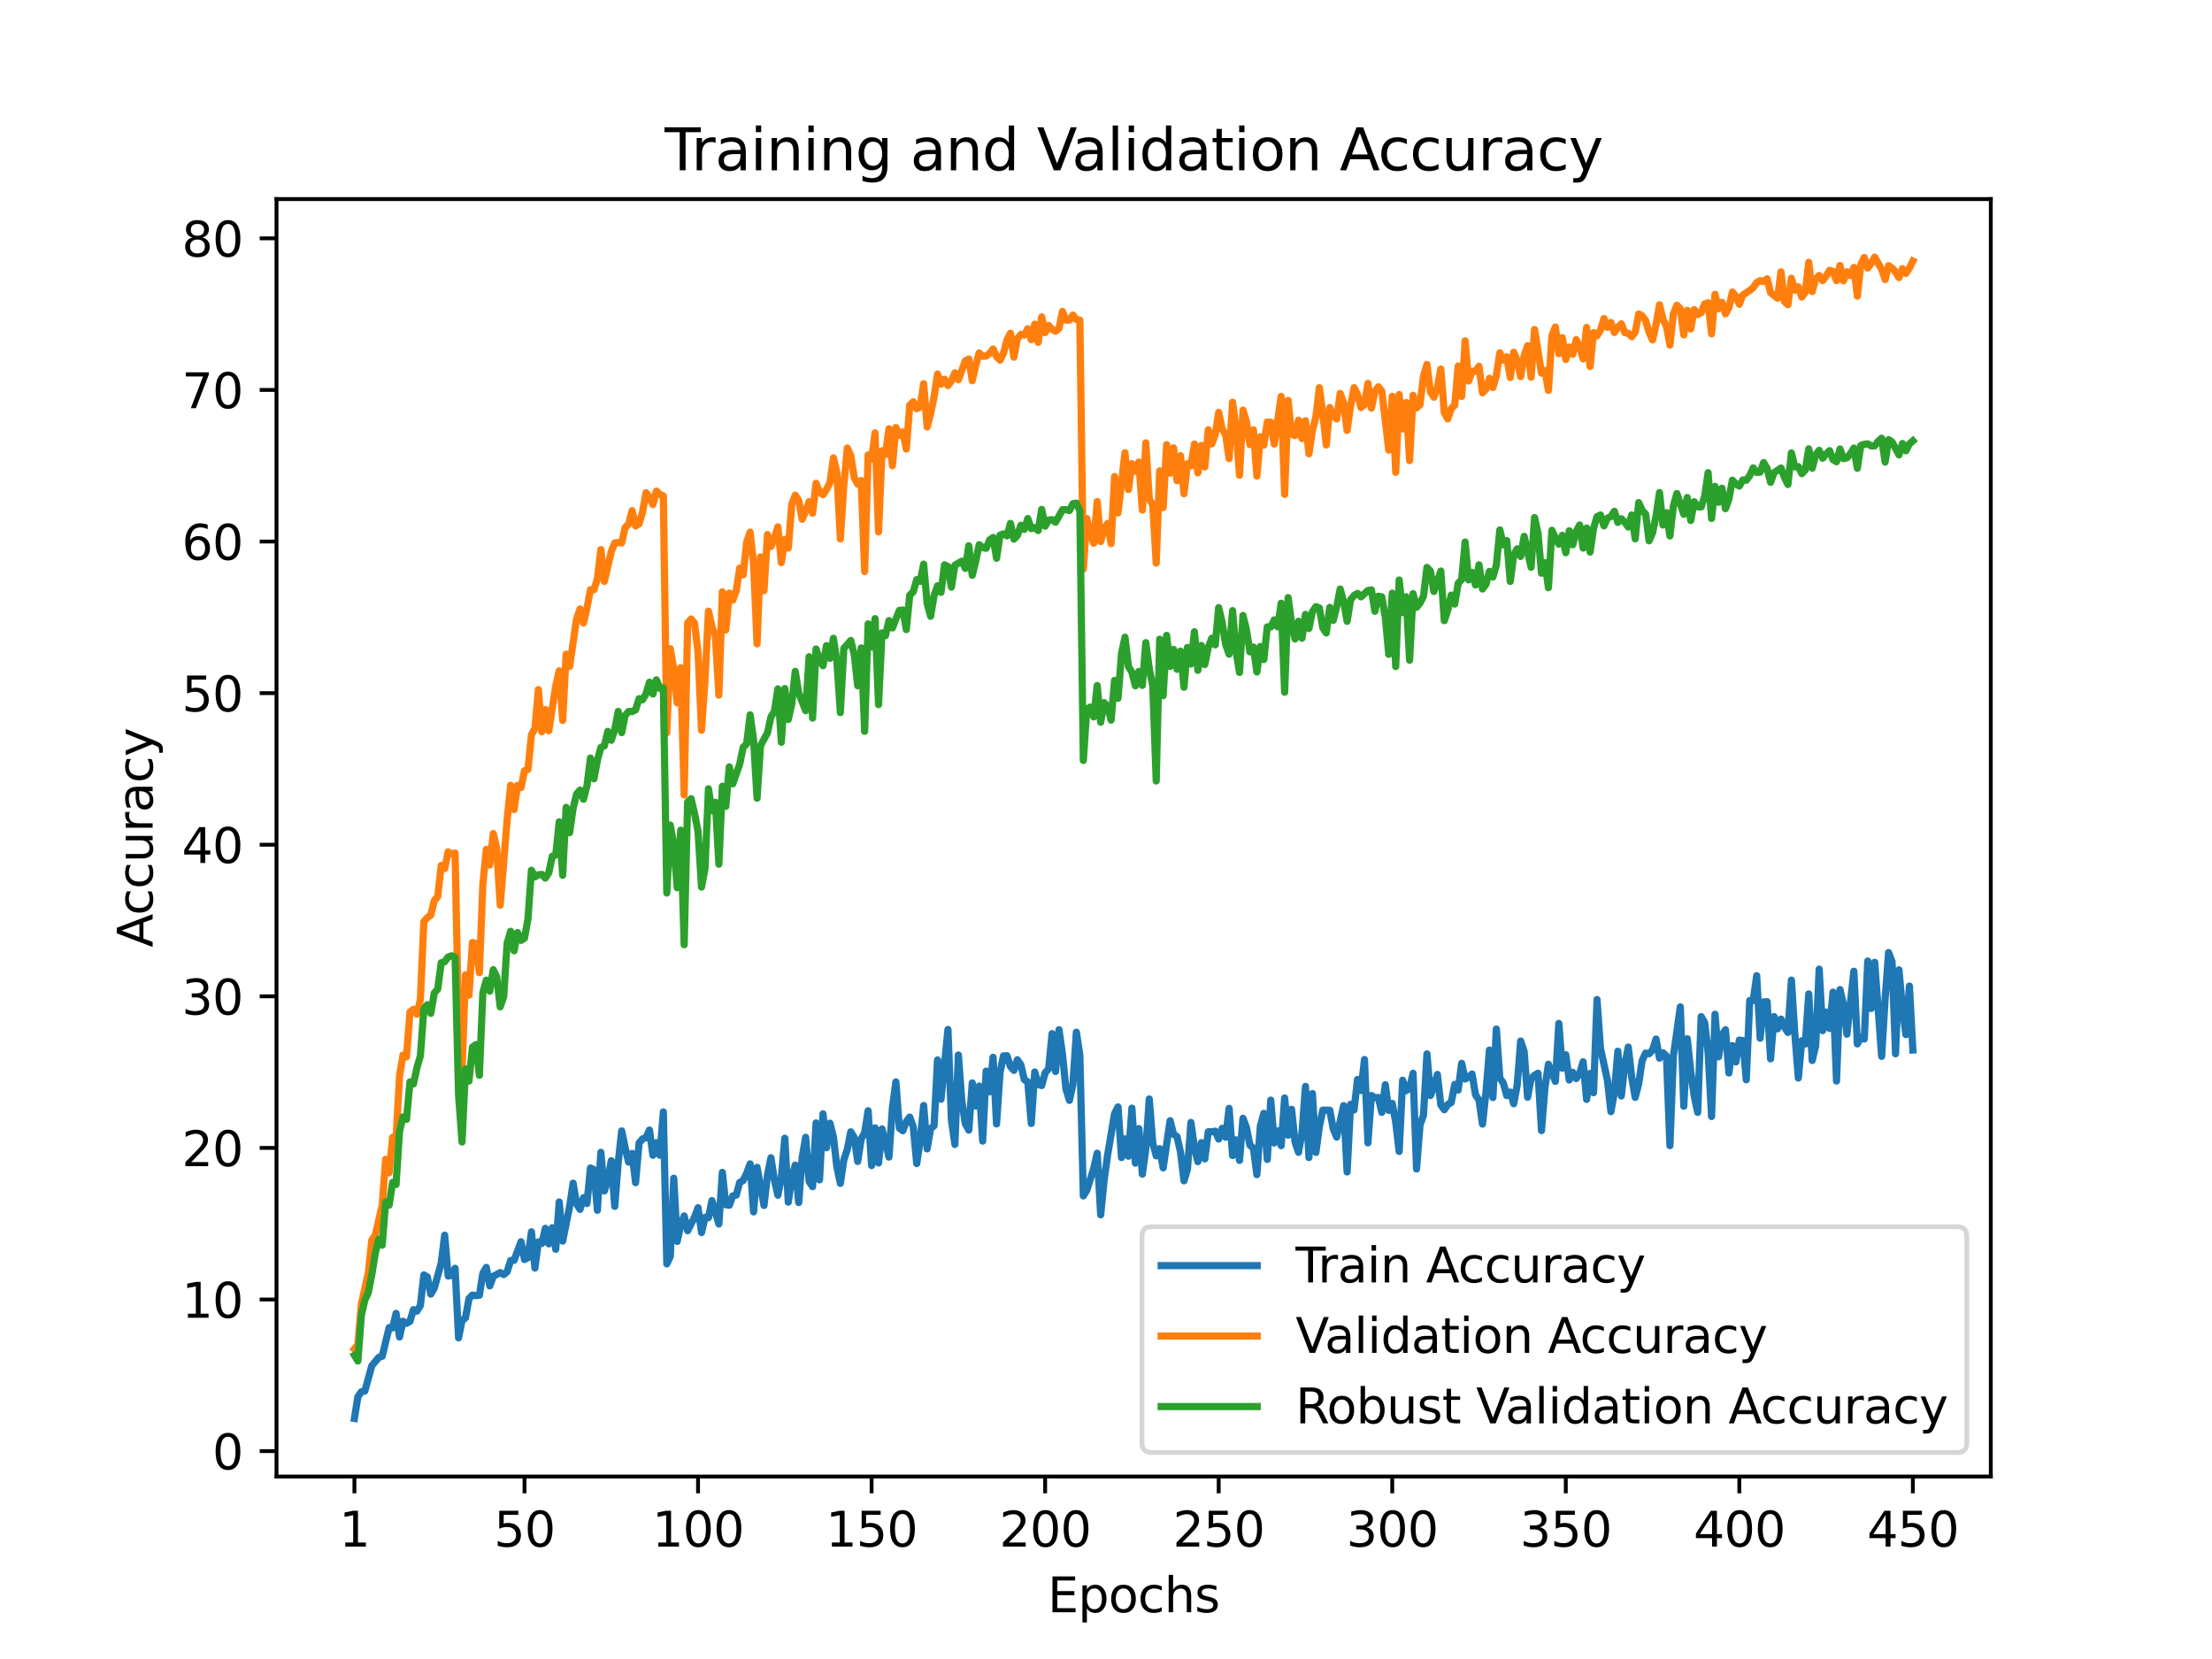 <?xml version="1.0" encoding="utf-8" standalone="no"?>
<!DOCTYPE svg PUBLIC "-//W3C//DTD SVG 1.1//EN"
  "http://www.w3.org/Graphics/SVG/1.1/DTD/svg11.dtd">
<svg height="345.6pt" version="1.1" viewBox="0 0 460.8 345.6" width="460.8pt" xmlns="http://www.w3.org/2000/svg" xmlns:xlink="http://www.w3.org/1999/xlink">
 <defs>
  <style type="text/css">*{stroke-linecap:butt;stroke-linejoin:round;}</style>
 </defs>
 <g id="figure_1">
  <g id="patch_1">
   <path d="M 0 345.6 
L 460.8 345.6 
L 460.8 0 
L 0 0 
z
" style="fill:#ffffff;"/>
  </g>
  <g id="axes_1">
   <g id="patch_2">
    <path d="M 57.6 307.584 
L 414.72 307.584 
L 414.72 41.472 
L 57.6 41.472 
z
" style="fill:#ffffff;"/>
   </g>
   <g id="matplotlib.axis_1">
    <g id="xtick_1">
     <g id="line2d_1">
      <defs>
       <path d="M 0 0 
L 0 3.5 
" id="m7cd3649d29" style="stroke:#000000;stroke-width:0.8;"/>
      </defs>
      <g>
       <use style="stroke:#000000;stroke-width:0.8;" x="73.833" xlink:href="#m7cd3649d29" y="307.584"/>
      </g>
     </g>
     <g id="text_1">
      <!-- 1 -->
      <g transform="translate(70.651 322.182)scale(0.1 -0.1)">
       <defs>
        <path d="M 794 531 
L 1825 531 
L 1825 4091 
L 703 3866 
L 703 4441 
L 1819 4666 
L 2450 4666 
L 2450 531 
L 3481 531 
L 3481 0 
L 794 0 
L 794 531 
z
" id="DejaVuSans-31" transform="scale(0.016)"/>
       </defs>
       <use xlink:href="#DejaVuSans-31"/>
      </g>
     </g>
    </g>
    <g id="xtick_2">
     <g id="line2d_2">
      <g>
       <use style="stroke:#000000;stroke-width:0.8;" x="109.263" xlink:href="#m7cd3649d29" y="307.584"/>
      </g>
     </g>
     <g id="text_2">
      <!-- 50 -->
      <g transform="translate(102.9 322.182)scale(0.1 -0.1)">
       <defs>
        <path d="M 691 4666 
L 3169 4666 
L 3169 4134 
L 1269 4134 
L 1269 2991 
Q 1406 3038 1543 3061 
Q 1681 3084 1819 3084 
Q 2600 3084 3056 2656 
Q 3513 2228 3513 1497 
Q 3513 744 3044 326 
Q 2575 -91 1722 -91 
Q 1428 -91 1123 -41 
Q 819 9 494 109 
L 494 744 
Q 775 591 1075 516 
Q 1375 441 1709 441 
Q 2250 441 2565 725 
Q 2881 1009 2881 1497 
Q 2881 1984 2565 2268 
Q 2250 2553 1709 2553 
Q 1456 2553 1204 2497 
Q 953 2441 691 2322 
L 691 4666 
z
" id="DejaVuSans-35" transform="scale(0.016)"/>
        <path d="M 2034 4250 
Q 1547 4250 1301 3770 
Q 1056 3291 1056 2328 
Q 1056 1369 1301 889 
Q 1547 409 2034 409 
Q 2525 409 2770 889 
Q 3016 1369 3016 2328 
Q 3016 3291 2770 3770 
Q 2525 4250 2034 4250 
z
M 2034 4750 
Q 2819 4750 3233 4129 
Q 3647 3509 3647 2328 
Q 3647 1150 3233 529 
Q 2819 -91 2034 -91 
Q 1250 -91 836 529 
Q 422 1150 422 2328 
Q 422 3509 836 4129 
Q 1250 4750 2034 4750 
z
" id="DejaVuSans-30" transform="scale(0.016)"/>
       </defs>
       <use xlink:href="#DejaVuSans-35"/>
       <use x="63.623" xlink:href="#DejaVuSans-30"/>
      </g>
     </g>
    </g>
    <g id="xtick_3">
     <g id="line2d_3">
      <g>
       <use style="stroke:#000000;stroke-width:0.8;" x="145.416" xlink:href="#m7cd3649d29" y="307.584"/>
      </g>
     </g>
     <g id="text_3">
      <!-- 100 -->
      <g transform="translate(135.872 322.182)scale(0.1 -0.1)">
       <use xlink:href="#DejaVuSans-31"/>
       <use x="63.623" xlink:href="#DejaVuSans-30"/>
       <use x="127.246" xlink:href="#DejaVuSans-30"/>
      </g>
     </g>
    </g>
    <g id="xtick_4">
     <g id="line2d_4">
      <g>
       <use style="stroke:#000000;stroke-width:0.8;" x="181.569" xlink:href="#m7cd3649d29" y="307.584"/>
      </g>
     </g>
     <g id="text_4">
      <!-- 150 -->
      <g transform="translate(172.025 322.182)scale(0.1 -0.1)">
       <use xlink:href="#DejaVuSans-31"/>
       <use x="63.623" xlink:href="#DejaVuSans-35"/>
       <use x="127.246" xlink:href="#DejaVuSans-30"/>
      </g>
     </g>
    </g>
    <g id="xtick_5">
     <g id="line2d_5">
      <g>
       <use style="stroke:#000000;stroke-width:0.8;" x="217.722" xlink:href="#m7cd3649d29" y="307.584"/>
      </g>
     </g>
     <g id="text_5">
      <!-- 200 -->
      <g transform="translate(208.178 322.182)scale(0.1 -0.1)">
       <defs>
        <path d="M 1228 531 
L 3431 531 
L 3431 0 
L 469 0 
L 469 531 
Q 828 903 1448 1529 
Q 2069 2156 2228 2338 
Q 2531 2678 2651 2914 
Q 2772 3150 2772 3378 
Q 2772 3750 2511 3984 
Q 2250 4219 1831 4219 
Q 1534 4219 1204 4116 
Q 875 4013 500 3803 
L 500 4441 
Q 881 4594 1212 4672 
Q 1544 4750 1819 4750 
Q 2544 4750 2975 4387 
Q 3406 4025 3406 3419 
Q 3406 3131 3298 2873 
Q 3191 2616 2906 2266 
Q 2828 2175 2409 1742 
Q 1991 1309 1228 531 
z
" id="DejaVuSans-32" transform="scale(0.016)"/>
       </defs>
       <use xlink:href="#DejaVuSans-32"/>
       <use x="63.623" xlink:href="#DejaVuSans-30"/>
       <use x="127.246" xlink:href="#DejaVuSans-30"/>
      </g>
     </g>
    </g>
    <g id="xtick_6">
     <g id="line2d_6">
      <g>
       <use style="stroke:#000000;stroke-width:0.8;" x="253.875" xlink:href="#m7cd3649d29" y="307.584"/>
      </g>
     </g>
     <g id="text_6">
      <!-- 250 -->
      <g transform="translate(244.331 322.182)scale(0.1 -0.1)">
       <use xlink:href="#DejaVuSans-32"/>
       <use x="63.623" xlink:href="#DejaVuSans-35"/>
       <use x="127.246" xlink:href="#DejaVuSans-30"/>
      </g>
     </g>
    </g>
    <g id="xtick_7">
     <g id="line2d_7">
      <g>
       <use style="stroke:#000000;stroke-width:0.8;" x="290.028" xlink:href="#m7cd3649d29" y="307.584"/>
      </g>
     </g>
     <g id="text_7">
      <!-- 300 -->
      <g transform="translate(280.484 322.182)scale(0.1 -0.1)">
       <defs>
        <path d="M 2597 2516 
Q 3050 2419 3304 2112 
Q 3559 1806 3559 1356 
Q 3559 666 3084 287 
Q 2609 -91 1734 -91 
Q 1441 -91 1130 -33 
Q 819 25 488 141 
L 488 750 
Q 750 597 1062 519 
Q 1375 441 1716 441 
Q 2309 441 2620 675 
Q 2931 909 2931 1356 
Q 2931 1769 2642 2001 
Q 2353 2234 1838 2234 
L 1294 2234 
L 1294 2753 
L 1863 2753 
Q 2328 2753 2575 2939 
Q 2822 3125 2822 3475 
Q 2822 3834 2567 4026 
Q 2313 4219 1838 4219 
Q 1578 4219 1281 4162 
Q 984 4106 628 3988 
L 628 4550 
Q 988 4650 1302 4700 
Q 1616 4750 1894 4750 
Q 2613 4750 3031 4423 
Q 3450 4097 3450 3541 
Q 3450 3153 3228 2886 
Q 3006 2619 2597 2516 
z
" id="DejaVuSans-33" transform="scale(0.016)"/>
       </defs>
       <use xlink:href="#DejaVuSans-33"/>
       <use x="63.623" xlink:href="#DejaVuSans-30"/>
       <use x="127.246" xlink:href="#DejaVuSans-30"/>
      </g>
     </g>
    </g>
    <g id="xtick_8">
     <g id="line2d_8">
      <g>
       <use style="stroke:#000000;stroke-width:0.8;" x="326.181" xlink:href="#m7cd3649d29" y="307.584"/>
      </g>
     </g>
     <g id="text_8">
      <!-- 350 -->
      <g transform="translate(316.637 322.182)scale(0.1 -0.1)">
       <use xlink:href="#DejaVuSans-33"/>
       <use x="63.623" xlink:href="#DejaVuSans-35"/>
       <use x="127.246" xlink:href="#DejaVuSans-30"/>
      </g>
     </g>
    </g>
    <g id="xtick_9">
     <g id="line2d_9">
      <g>
       <use style="stroke:#000000;stroke-width:0.8;" x="362.334" xlink:href="#m7cd3649d29" y="307.584"/>
      </g>
     </g>
     <g id="text_9">
      <!-- 400 -->
      <g transform="translate(352.79 322.182)scale(0.1 -0.1)">
       <defs>
        <path d="M 2419 4116 
L 825 1625 
L 2419 1625 
L 2419 4116 
z
M 2253 4666 
L 3047 4666 
L 3047 1625 
L 3713 1625 
L 3713 1100 
L 3047 1100 
L 3047 0 
L 2419 0 
L 2419 1100 
L 313 1100 
L 313 1709 
L 2253 4666 
z
" id="DejaVuSans-34" transform="scale(0.016)"/>
       </defs>
       <use xlink:href="#DejaVuSans-34"/>
       <use x="63.623" xlink:href="#DejaVuSans-30"/>
       <use x="127.246" xlink:href="#DejaVuSans-30"/>
      </g>
     </g>
    </g>
    <g id="xtick_10">
     <g id="line2d_10">
      <g>
       <use style="stroke:#000000;stroke-width:0.8;" x="398.487" xlink:href="#m7cd3649d29" y="307.584"/>
      </g>
     </g>
     <g id="text_10">
      <!-- 450 -->
      <g transform="translate(388.944 322.182)scale(0.1 -0.1)">
       <use xlink:href="#DejaVuSans-34"/>
       <use x="63.623" xlink:href="#DejaVuSans-35"/>
       <use x="127.246" xlink:href="#DejaVuSans-30"/>
      </g>
     </g>
    </g>
    <g id="text_11">
     <!-- Epochs -->
     <g transform="translate(218.244 335.861)scale(0.1 -0.1)">
      <defs>
       <path d="M 628 4666 
L 3578 4666 
L 3578 4134 
L 1259 4134 
L 1259 2753 
L 3481 2753 
L 3481 2222 
L 1259 2222 
L 1259 531 
L 3634 531 
L 3634 0 
L 628 0 
L 628 4666 
z
" id="DejaVuSans-45" transform="scale(0.016)"/>
       <path d="M 1159 525 
L 1159 -1331 
L 581 -1331 
L 581 3500 
L 1159 3500 
L 1159 2969 
Q 1341 3281 1617 3432 
Q 1894 3584 2278 3584 
Q 2916 3584 3314 3078 
Q 3713 2572 3713 1747 
Q 3713 922 3314 415 
Q 2916 -91 2278 -91 
Q 1894 -91 1617 61 
Q 1341 213 1159 525 
z
M 3116 1747 
Q 3116 2381 2855 2742 
Q 2594 3103 2138 3103 
Q 1681 3103 1420 2742 
Q 1159 2381 1159 1747 
Q 1159 1113 1420 752 
Q 1681 391 2138 391 
Q 2594 391 2855 752 
Q 3116 1113 3116 1747 
z
" id="DejaVuSans-70" transform="scale(0.016)"/>
       <path d="M 1959 3097 
Q 1497 3097 1228 2736 
Q 959 2375 959 1747 
Q 959 1119 1226 758 
Q 1494 397 1959 397 
Q 2419 397 2687 759 
Q 2956 1122 2956 1747 
Q 2956 2369 2687 2733 
Q 2419 3097 1959 3097 
z
M 1959 3584 
Q 2709 3584 3137 3096 
Q 3566 2609 3566 1747 
Q 3566 888 3137 398 
Q 2709 -91 1959 -91 
Q 1206 -91 779 398 
Q 353 888 353 1747 
Q 353 2609 779 3096 
Q 1206 3584 1959 3584 
z
" id="DejaVuSans-6f" transform="scale(0.016)"/>
       <path d="M 3122 3366 
L 3122 2828 
Q 2878 2963 2633 3030 
Q 2388 3097 2138 3097 
Q 1578 3097 1268 2742 
Q 959 2388 959 1747 
Q 959 1106 1268 751 
Q 1578 397 2138 397 
Q 2388 397 2633 464 
Q 2878 531 3122 666 
L 3122 134 
Q 2881 22 2623 -34 
Q 2366 -91 2075 -91 
Q 1284 -91 818 406 
Q 353 903 353 1747 
Q 353 2603 823 3093 
Q 1294 3584 2113 3584 
Q 2378 3584 2631 3529 
Q 2884 3475 3122 3366 
z
" id="DejaVuSans-63" transform="scale(0.016)"/>
       <path d="M 3513 2113 
L 3513 0 
L 2938 0 
L 2938 2094 
Q 2938 2591 2744 2837 
Q 2550 3084 2163 3084 
Q 1697 3084 1428 2787 
Q 1159 2491 1159 1978 
L 1159 0 
L 581 0 
L 581 4863 
L 1159 4863 
L 1159 2956 
Q 1366 3272 1645 3428 
Q 1925 3584 2291 3584 
Q 2894 3584 3203 3211 
Q 3513 2838 3513 2113 
z
" id="DejaVuSans-68" transform="scale(0.016)"/>
       <path d="M 2834 3397 
L 2834 2853 
Q 2591 2978 2328 3040 
Q 2066 3103 1784 3103 
Q 1356 3103 1142 2972 
Q 928 2841 928 2578 
Q 928 2378 1081 2264 
Q 1234 2150 1697 2047 
L 1894 2003 
Q 2506 1872 2764 1633 
Q 3022 1394 3022 966 
Q 3022 478 2636 193 
Q 2250 -91 1575 -91 
Q 1294 -91 989 -36 
Q 684 19 347 128 
L 347 722 
Q 666 556 975 473 
Q 1284 391 1588 391 
Q 1994 391 2212 530 
Q 2431 669 2431 922 
Q 2431 1156 2273 1281 
Q 2116 1406 1581 1522 
L 1381 1569 
Q 847 1681 609 1914 
Q 372 2147 372 2553 
Q 372 3047 722 3315 
Q 1072 3584 1716 3584 
Q 2034 3584 2315 3537 
Q 2597 3491 2834 3397 
z
" id="DejaVuSans-73" transform="scale(0.016)"/>
      </defs>
      <use xlink:href="#DejaVuSans-45"/>
      <use x="63.184" xlink:href="#DejaVuSans-70"/>
      <use x="126.66" xlink:href="#DejaVuSans-6f"/>
      <use x="187.842" xlink:href="#DejaVuSans-63"/>
      <use x="242.822" xlink:href="#DejaVuSans-68"/>
      <use x="306.201" xlink:href="#DejaVuSans-73"/>
     </g>
    </g>
   </g>
   <g id="matplotlib.axis_2">
    <g id="ytick_1">
     <g id="line2d_11">
      <defs>
       <path d="M 0 0 
L -3.5 0 
" id="m0d22f91a77" style="stroke:#000000;stroke-width:0.8;"/>
      </defs>
      <g>
       <use style="stroke:#000000;stroke-width:0.8;" x="57.6" xlink:href="#m0d22f91a77" y="302.293"/>
      </g>
     </g>
     <g id="text_12">
      <!-- 0 -->
      <g transform="translate(44.237 306.092)scale(0.1 -0.1)">
       <use xlink:href="#DejaVuSans-30"/>
      </g>
     </g>
    </g>
    <g id="ytick_2">
     <g id="line2d_12">
      <g>
       <use style="stroke:#000000;stroke-width:0.8;" x="57.6" xlink:href="#m0d22f91a77" y="270.712"/>
      </g>
     </g>
     <g id="text_13">
      <!-- 10 -->
      <g transform="translate(37.875 274.512)scale(0.1 -0.1)">
       <use xlink:href="#DejaVuSans-31"/>
       <use x="63.623" xlink:href="#DejaVuSans-30"/>
      </g>
     </g>
    </g>
    <g id="ytick_3">
     <g id="line2d_13">
      <g>
       <use style="stroke:#000000;stroke-width:0.8;" x="57.6" xlink:href="#m0d22f91a77" y="239.132"/>
      </g>
     </g>
     <g id="text_14">
      <!-- 20 -->
      <g transform="translate(37.875 242.932)scale(0.1 -0.1)">
       <use xlink:href="#DejaVuSans-32"/>
       <use x="63.623" xlink:href="#DejaVuSans-30"/>
      </g>
     </g>
    </g>
    <g id="ytick_4">
     <g id="line2d_14">
      <g>
       <use style="stroke:#000000;stroke-width:0.8;" x="57.6" xlink:href="#m0d22f91a77" y="207.552"/>
      </g>
     </g>
     <g id="text_15">
      <!-- 30 -->
      <g transform="translate(37.875 211.352)scale(0.1 -0.1)">
       <use xlink:href="#DejaVuSans-33"/>
       <use x="63.623" xlink:href="#DejaVuSans-30"/>
      </g>
     </g>
    </g>
    <g id="ytick_5">
     <g id="line2d_15">
      <g>
       <use style="stroke:#000000;stroke-width:0.8;" x="57.6" xlink:href="#m0d22f91a77" y="175.972"/>
      </g>
     </g>
     <g id="text_16">
      <!-- 40 -->
      <g transform="translate(37.875 179.772)scale(0.1 -0.1)">
       <use xlink:href="#DejaVuSans-34"/>
       <use x="63.623" xlink:href="#DejaVuSans-30"/>
      </g>
     </g>
    </g>
    <g id="ytick_6">
     <g id="line2d_16">
      <g>
       <use style="stroke:#000000;stroke-width:0.8;" x="57.6" xlink:href="#m0d22f91a77" y="144.392"/>
      </g>
     </g>
     <g id="text_17">
      <!-- 50 -->
      <g transform="translate(37.875 148.191)scale(0.1 -0.1)">
       <use xlink:href="#DejaVuSans-35"/>
       <use x="63.623" xlink:href="#DejaVuSans-30"/>
      </g>
     </g>
    </g>
    <g id="ytick_7">
     <g id="line2d_17">
      <g>
       <use style="stroke:#000000;stroke-width:0.8;" x="57.6" xlink:href="#m0d22f91a77" y="112.812"/>
      </g>
     </g>
     <g id="text_18">
      <!-- 60 -->
      <g transform="translate(37.875 116.611)scale(0.1 -0.1)">
       <defs>
        <path d="M 2113 2584 
Q 1688 2584 1439 2293 
Q 1191 2003 1191 1497 
Q 1191 994 1439 701 
Q 1688 409 2113 409 
Q 2538 409 2786 701 
Q 3034 994 3034 1497 
Q 3034 2003 2786 2293 
Q 2538 2584 2113 2584 
z
M 3366 4563 
L 3366 3988 
Q 3128 4100 2886 4159 
Q 2644 4219 2406 4219 
Q 1781 4219 1451 3797 
Q 1122 3375 1075 2522 
Q 1259 2794 1537 2939 
Q 1816 3084 2150 3084 
Q 2853 3084 3261 2657 
Q 3669 2231 3669 1497 
Q 3669 778 3244 343 
Q 2819 -91 2113 -91 
Q 1303 -91 875 529 
Q 447 1150 447 2328 
Q 447 3434 972 4092 
Q 1497 4750 2381 4750 
Q 2619 4750 2861 4703 
Q 3103 4656 3366 4563 
z
" id="DejaVuSans-36" transform="scale(0.016)"/>
       </defs>
       <use xlink:href="#DejaVuSans-36"/>
       <use x="63.623" xlink:href="#DejaVuSans-30"/>
      </g>
     </g>
    </g>
    <g id="ytick_8">
     <g id="line2d_18">
      <g>
       <use style="stroke:#000000;stroke-width:0.8;" x="57.6" xlink:href="#m0d22f91a77" y="81.232"/>
      </g>
     </g>
     <g id="text_19">
      <!-- 70 -->
      <g transform="translate(37.875 85.031)scale(0.1 -0.1)">
       <defs>
        <path d="M 525 4666 
L 3525 4666 
L 3525 4397 
L 1831 0 
L 1172 0 
L 2766 4134 
L 525 4134 
L 525 4666 
z
" id="DejaVuSans-37" transform="scale(0.016)"/>
       </defs>
       <use xlink:href="#DejaVuSans-37"/>
       <use x="63.623" xlink:href="#DejaVuSans-30"/>
      </g>
     </g>
    </g>
    <g id="ytick_9">
     <g id="line2d_19">
      <g>
       <use style="stroke:#000000;stroke-width:0.8;" x="57.6" xlink:href="#m0d22f91a77" y="49.652"/>
      </g>
     </g>
     <g id="text_20">
      <!-- 80 -->
      <g transform="translate(37.875 53.451)scale(0.1 -0.1)">
       <defs>
        <path d="M 2034 2216 
Q 1584 2216 1326 1975 
Q 1069 1734 1069 1313 
Q 1069 891 1326 650 
Q 1584 409 2034 409 
Q 2484 409 2743 651 
Q 3003 894 3003 1313 
Q 3003 1734 2745 1975 
Q 2488 2216 2034 2216 
z
M 1403 2484 
Q 997 2584 770 2862 
Q 544 3141 544 3541 
Q 544 4100 942 4425 
Q 1341 4750 2034 4750 
Q 2731 4750 3128 4425 
Q 3525 4100 3525 3541 
Q 3525 3141 3298 2862 
Q 3072 2584 2669 2484 
Q 3125 2378 3379 2068 
Q 3634 1759 3634 1313 
Q 3634 634 3220 271 
Q 2806 -91 2034 -91 
Q 1263 -91 848 271 
Q 434 634 434 1313 
Q 434 1759 690 2068 
Q 947 2378 1403 2484 
z
M 1172 3481 
Q 1172 3119 1398 2916 
Q 1625 2713 2034 2713 
Q 2441 2713 2670 2916 
Q 2900 3119 2900 3481 
Q 2900 3844 2670 4047 
Q 2441 4250 2034 4250 
Q 1625 4250 1398 4047 
Q 1172 3844 1172 3481 
z
" id="DejaVuSans-38" transform="scale(0.016)"/>
       </defs>
       <use xlink:href="#DejaVuSans-38"/>
       <use x="63.623" xlink:href="#DejaVuSans-30"/>
      </g>
     </g>
    </g>
    <g id="text_21">
     <!-- Accuracy -->
     <g transform="translate(31.795 197.356)rotate(-90)scale(0.1 -0.1)">
      <defs>
       <path d="M 2188 4044 
L 1331 1722 
L 3047 1722 
L 2188 4044 
z
M 1831 4666 
L 2547 4666 
L 4325 0 
L 3669 0 
L 3244 1197 
L 1141 1197 
L 716 0 
L 50 0 
L 1831 4666 
z
" id="DejaVuSans-41" transform="scale(0.016)"/>
       <path d="M 544 1381 
L 544 3500 
L 1119 3500 
L 1119 1403 
Q 1119 906 1312 657 
Q 1506 409 1894 409 
Q 2359 409 2629 706 
Q 2900 1003 2900 1516 
L 2900 3500 
L 3475 3500 
L 3475 0 
L 2900 0 
L 2900 538 
Q 2691 219 2414 64 
Q 2138 -91 1772 -91 
Q 1169 -91 856 284 
Q 544 659 544 1381 
z
M 1991 3584 
L 1991 3584 
z
" id="DejaVuSans-75" transform="scale(0.016)"/>
       <path d="M 2631 2963 
Q 2534 3019 2420 3045 
Q 2306 3072 2169 3072 
Q 1681 3072 1420 2755 
Q 1159 2438 1159 1844 
L 1159 0 
L 581 0 
L 581 3500 
L 1159 3500 
L 1159 2956 
Q 1341 3275 1631 3429 
Q 1922 3584 2338 3584 
Q 2397 3584 2469 3576 
Q 2541 3569 2628 3553 
L 2631 2963 
z
" id="DejaVuSans-72" transform="scale(0.016)"/>
       <path d="M 2194 1759 
Q 1497 1759 1228 1600 
Q 959 1441 959 1056 
Q 959 750 1161 570 
Q 1363 391 1709 391 
Q 2188 391 2477 730 
Q 2766 1069 2766 1631 
L 2766 1759 
L 2194 1759 
z
M 3341 1997 
L 3341 0 
L 2766 0 
L 2766 531 
Q 2569 213 2275 61 
Q 1981 -91 1556 -91 
Q 1019 -91 701 211 
Q 384 513 384 1019 
Q 384 1609 779 1909 
Q 1175 2209 1959 2209 
L 2766 2209 
L 2766 2266 
Q 2766 2663 2505 2880 
Q 2244 3097 1772 3097 
Q 1472 3097 1187 3025 
Q 903 2953 641 2809 
L 641 3341 
Q 956 3463 1253 3523 
Q 1550 3584 1831 3584 
Q 2591 3584 2966 3190 
Q 3341 2797 3341 1997 
z
" id="DejaVuSans-61" transform="scale(0.016)"/>
       <path d="M 2059 -325 
Q 1816 -950 1584 -1140 
Q 1353 -1331 966 -1331 
L 506 -1331 
L 506 -850 
L 844 -850 
Q 1081 -850 1212 -737 
Q 1344 -625 1503 -206 
L 1606 56 
L 191 3500 
L 800 3500 
L 1894 763 
L 2988 3500 
L 3597 3500 
L 2059 -325 
z
" id="DejaVuSans-79" transform="scale(0.016)"/>
      </defs>
      <use xlink:href="#DejaVuSans-41"/>
      <use x="66.658" xlink:href="#DejaVuSans-63"/>
      <use x="121.639" xlink:href="#DejaVuSans-63"/>
      <use x="176.619" xlink:href="#DejaVuSans-75"/>
      <use x="239.998" xlink:href="#DejaVuSans-72"/>
      <use x="281.111" xlink:href="#DejaVuSans-61"/>
      <use x="342.391" xlink:href="#DejaVuSans-63"/>
      <use x="397.371" xlink:href="#DejaVuSans-79"/>
     </g>
    </g>
   </g>
   <g id="line2d_20">
    <path clip-path="url(#pc2b570fb8b)" d="M 73.833 295.488 
L 74.556 290.959 
L 75.279 289.938 
L 76.002 289.783 
L 77.448 284.528 
L 78.894 282.772 
L 79.617 282.526 
L 81.063 276.57 
L 81.786 276.626 
L 82.509 273.597 
L 83.233 278.515 
L 83.956 275.239 
L 84.679 275.681 
L 85.402 275.258 
L 86.125 272.826 
L 86.848 273.132 
L 87.571 271.961 
L 88.294 265.588 
L 89.017 266.003 
L 89.74 269.592 
L 90.463 268.378 
L 91.909 263.114 
L 92.632 257.316 
L 93.355 265.82 
L 94.078 265.687 
L 94.802 264.209 
L 95.525 278.696 
L 96.248 275.094 
L 96.971 274.517 
L 97.694 270.514 
L 98.417 269.79 
L 99.14 269.908 
L 99.863 269.818 
L 100.586 265.237 
L 101.309 264.024 
L 102.032 267.879 
L 102.755 265.868 
L 104.201 265.108 
L 104.924 265.514 
L 105.647 264.948 
L 106.37 262.58 
L 107.094 262.554 
L 108.54 258.672 
L 109.263 262.379 
L 109.986 262.001 
L 110.709 256.611 
L 111.432 264.161 
L 112.155 258.704 
L 112.878 259.028 
L 113.601 255.887 
L 114.324 259.119 
L 115.047 255.762 
L 115.77 260.253 
L 116.493 250.396 
L 117.216 258.542 
L 118.663 251.345 
L 119.386 246.476 
L 120.109 250.767 
L 120.832 251.939 
L 121.555 249.495 
L 122.278 250.703 
L 123.001 243.311 
L 123.724 243.671 
L 124.447 252.127 
L 125.17 240.052 
L 125.893 248.097 
L 126.616 245.937 
L 127.339 241.796 
L 128.062 251.31 
L 128.785 242.242 
L 129.508 235.589 
L 130.232 239.132 
L 130.955 242.082 
L 131.678 240.286 
L 132.401 246.371 
L 133.124 238.126 
L 133.847 237.252 
L 134.57 237.017 
L 135.293 235.408 
L 136.016 240.667 
L 136.739 238.033 
L 137.462 240.65 
L 138.185 231.633 
L 138.908 263.293 
L 139.631 261.731 
L 140.354 245.446 
L 141.077 258.605 
L 141.8 255.266 
L 142.524 253.306 
L 143.247 256.388 
L 144.693 253.546 
L 145.416 251.588 
L 146.139 256.765 
L 146.862 253.6 
L 147.585 253.685 
L 148.308 250.106 
L 149.754 254.983 
L 150.477 244.223 
L 151.2 250.965 
L 151.923 251.078 
L 152.646 249.135 
L 153.369 248.966 
L 154.093 246.326 
L 154.816 245.91 
L 155.539 244.432 
L 156.262 242.459 
L 156.985 252.455 
L 157.708 243.183 
L 159.154 251.118 
L 159.877 244.792 
L 160.6 241.185 
L 161.323 245.823 
L 162.046 248.983 
L 162.769 245.295 
L 163.492 237.111 
L 164.215 250.432 
L 164.938 245.272 
L 165.662 242.711 
L 166.385 250.516 
L 167.108 241.124 
L 167.831 236.916 
L 168.554 246.114 
L 169.277 247.213 
L 170 233.928 
L 170.723 245.79 
L 171.446 232.033 
L 172.169 239.101 
L 172.892 233.979 
L 173.615 236.848 
L 174.338 243.107 
L 175.061 246.518 
L 175.784 241.65 
L 176.507 239.421 
L 177.231 235.776 
L 177.954 236.966 
L 178.677 241.952 
L 179.4 237.292 
L 180.123 235.96 
L 180.846 231.385 
L 181.569 242.812 
L 182.292 234.96 
L 183.015 242.274 
L 183.738 235.176 
L 185.184 241.046 
L 185.907 230.76 
L 186.63 225.374 
L 187.353 235.012 
L 188.076 235.553 
L 188.799 233.625 
L 189.523 232.711 
L 190.246 234.745 
L 190.969 242.391 
L 191.692 237.579 
L 192.415 230.294 
L 193.138 239.339 
L 193.861 235.128 
L 194.584 234.513 
L 195.307 220.803 
L 196.03 228.991 
L 197.476 214.464 
L 198.199 233.347 
L 198.922 238.4 
L 199.645 219.776 
L 200.368 229.404 
L 201.092 234.107 
L 201.815 235.425 
L 202.538 225.591 
L 203.261 230.399 
L 203.984 226.241 
L 204.707 237.711 
L 205.43 223.126 
L 206.153 227.45 
L 206.876 220.252 
L 207.599 234.136 
L 208.322 223.452 
L 209.045 219.953 
L 209.768 219.923 
L 210.491 222.157 
L 211.214 222.978 
L 211.937 220.765 
L 212.661 221.81 
L 213.384 224.905 
L 214.107 225.38 
L 214.83 234.038 
L 215.553 223.319 
L 216.276 225.928 
L 216.999 226.143 
L 217.722 223.479 
L 218.445 222.654 
L 219.168 215.325 
L 219.891 223.212 
L 220.614 214.508 
L 221.337 219.66 
L 222.06 226.869 
L 222.783 229.225 
L 223.506 225.888 
L 224.229 215.022 
L 224.953 219.835 
L 225.676 249.133 
L 226.399 247.971 
L 227.845 243.402 
L 228.568 240.231 
L 229.291 253.072 
L 230.014 245.777 
L 230.737 240.604 
L 232.183 231.993 
L 232.906 230.587 
L 233.629 241.149 
L 234.352 237.242 
L 235.075 240.865 
L 235.798 230.852 
L 236.522 242.303 
L 237.245 235.113 
L 237.968 244.598 
L 238.691 239.368 
L 239.414 228.94 
L 240.137 238.071 
L 240.86 240.787 
L 241.583 239.288 
L 242.306 243.29 
L 243.752 233.459 
L 244.475 236.286 
L 245.198 236.796 
L 245.921 240.015 
L 246.644 245.983 
L 247.367 243.592 
L 248.091 233.829 
L 248.814 239.027 
L 249.537 241.994 
L 250.26 238.04 
L 250.983 241.423 
L 251.706 235.76 
L 252.429 235.777 
L 253.152 235.642 
L 253.875 237.282 
L 254.598 235.046 
L 255.321 236.901 
L 256.044 230.892 
L 256.767 240.728 
L 257.49 237.457 
L 258.213 241.735 
L 258.936 232.964 
L 259.659 234.899 
L 260.383 238.543 
L 261.106 239.193 
L 261.829 244.701 
L 262.552 234.574 
L 263.275 231.928 
L 263.998 241.533 
L 264.721 229.178 
L 265.444 238.103 
L 266.167 235.583 
L 266.89 238.665 
L 267.613 228.724 
L 268.336 236.48 
L 269.059 231.088 
L 269.782 237.903 
L 270.505 240.046 
L 271.228 236.04 
L 271.952 226.321 
L 272.675 241.137 
L 273.398 227.793 
L 274.121 240.065 
L 274.844 234.694 
L 275.567 231.254 
L 277.013 231.282 
L 277.736 235.155 
L 278.459 236.88 
L 279.905 230.319 
L 280.628 244.139 
L 281.351 230.048 
L 282.074 231.214 
L 282.797 224.881 
L 283.521 227.166 
L 284.244 220.723 
L 284.967 238.08 
L 285.69 228.212 
L 286.413 228.684 
L 287.136 228.631 
L 287.859 231.728 
L 288.582 225.982 
L 289.305 231.309 
L 290.028 229.861 
L 290.751 233.762 
L 291.474 239.871 
L 292.197 225.025 
L 292.92 227.216 
L 293.643 226.713 
L 294.366 223.578 
L 295.089 243.524 
L 295.813 234.372 
L 296.536 232.322 
L 297.259 219.538 
L 297.982 228.22 
L 298.705 226.458 
L 299.428 223.827 
L 300.151 230.172 
L 300.874 231.181 
L 301.597 230.073 
L 302.32 229.679 
L 303.043 225.9 
L 303.766 227.079 
L 304.489 221.509 
L 305.212 224.782 
L 305.935 224.361 
L 306.658 223.734 
L 307.382 228.067 
L 308.105 229.187 
L 308.828 234.166 
L 309.551 227.564 
L 310.274 218.746 
L 310.997 228.633 
L 311.72 214.369 
L 312.443 224.582 
L 313.166 225.606 
L 313.889 228.235 
L 314.612 227.496 
L 315.335 229.926 
L 316.058 226.067 
L 316.781 216.862 
L 317.504 219.022 
L 318.227 228.576 
L 318.951 224.702 
L 319.674 223.997 
L 320.397 223.572 
L 321.12 235.52 
L 321.843 226.557 
L 322.566 221.698 
L 324.012 225.275 
L 324.735 213.195 
L 325.458 222.534 
L 326.181 219.732 
L 326.904 224.98 
L 327.627 223.38 
L 328.35 224.681 
L 329.073 223.603 
L 329.796 221.189 
L 330.52 229.023 
L 331.243 223.61 
L 331.966 227.631 
L 332.689 208.218 
L 333.412 218.412 
L 334.858 225.027 
L 335.581 231.578 
L 336.304 227.574 
L 337.027 218.995 
L 337.75 228.307 
L 338.473 221.759 
L 339.196 218.125 
L 339.919 224.441 
L 340.642 228.61 
L 341.365 225.789 
L 342.088 220.97 
L 342.812 219.378 
L 343.535 219.515 
L 344.258 218.74 
L 344.981 216.452 
L 345.704 220.437 
L 346.427 219.313 
L 347.15 219.974 
L 347.873 238.661 
L 348.596 220.029 
L 350.042 209.752 
L 350.765 230.454 
L 351.488 216.384 
L 352.211 223.155 
L 352.934 228.326 
L 353.657 231.732 
L 354.381 211.782 
L 355.104 213.009 
L 355.827 219.195 
L 356.55 232.585 
L 357.273 211.281 
L 357.996 220.157 
L 358.719 215.61 
L 359.442 214.515 
L 360.165 223.526 
L 360.888 217.81 
L 361.611 221.222 
L 362.334 216.675 
L 363.057 216.77 
L 363.78 224.94 
L 364.503 208.426 
L 365.226 208.426 
L 365.95 203.247 
L 366.673 216.285 
L 367.396 208.725 
L 368.119 208.666 
L 368.842 220.578 
L 369.565 211.765 
L 370.288 214.323 
L 371.011 212.291 
L 371.734 213.944 
L 372.457 215.075 
L 373.18 204.171 
L 373.903 215.462 
L 374.626 224.57 
L 375.349 216.818 
L 376.072 217.487 
L 376.795 207.049 
L 377.518 220.915 
L 378.242 217.862 
L 378.965 201.895 
L 379.688 214.702 
L 380.411 210.839 
L 381.134 214.245 
L 381.857 206.685 
L 382.58 225.193 
L 383.303 206.144 
L 384.026 209.249 
L 384.749 215.443 
L 386.195 202.331 
L 386.918 217.466 
L 387.641 216.115 
L 388.364 216.441 
L 389.087 200.205 
L 389.811 210.085 
L 390.534 200.468 
L 391.98 220.064 
L 392.703 208.142 
L 393.426 198.434 
L 394.149 200.339 
L 394.872 219.515 
L 395.595 202.036 
L 396.318 210.184 
L 397.041 215.538 
L 397.764 205.411 
L 398.487 218.738 
L 398.487 218.738 
" style="fill:none;stroke:#1f77b4;stroke-linecap:square;stroke-width:1.5;"/>
   </g>
   <g id="line2d_21">
    <path clip-path="url(#pc2b570fb8b)" d="M 73.833 281.008 
L 74.556 280.092 
L 75.279 271.628 
L 76.725 265.218 
L 77.448 258.365 
L 78.171 257.291 
L 79.617 251.07 
L 80.34 241.501 
L 81.063 244.312 
L 81.786 236.922 
L 82.509 237.238 
L 83.233 224.069 
L 83.956 219.774 
L 84.679 220.153 
L 85.402 210.837 
L 86.125 210.268 
L 86.848 211.279 
L 87.571 208.279 
L 88.294 191.983 
L 89.017 191.162 
L 89.74 190.625 
L 90.463 187.625 
L 91.186 186.773 
L 91.909 180.299 
L 92.632 180.93 
L 93.355 177.457 
L 94.078 177.899 
L 94.802 177.709 
L 95.525 213.647 
L 96.248 223.153 
L 96.971 203.068 
L 97.694 207.331 
L 98.417 196.341 
L 99.14 196.531 
L 99.863 202.626 
L 100.586 184.215 
L 101.309 176.951 
L 102.032 180.204 
L 102.755 173.635 
L 103.478 176.762 
L 104.201 188.573 
L 105.647 170.793 
L 106.37 163.593 
L 107.094 168.646 
L 107.817 163.593 
L 108.54 164.067 
L 109.263 160.561 
L 109.986 160.277 
L 110.709 153.077 
L 111.432 151.782 
L 112.155 143.666 
L 112.878 152.445 
L 113.601 147.803 
L 114.324 152.224 
L 115.77 142.876 
L 116.493 139.75 
L 117.216 150.077 
L 117.939 136.276 
L 118.663 138.834 
L 120.109 128.95 
L 120.832 126.865 
L 121.555 129.771 
L 122.278 126.644 
L 123.001 122.855 
L 123.724 122.855 
L 124.447 120.581 
L 125.17 114.486 
L 125.893 121.118 
L 127.339 114.928 
L 128.062 113.096 
L 128.785 113.033 
L 129.508 113.096 
L 130.232 109.907 
L 130.955 109.18 
L 131.678 106.37 
L 132.401 109.559 
L 133.124 109.117 
L 133.847 106.717 
L 134.57 102.643 
L 135.293 103.559 
L 136.016 105.107 
L 136.739 102.296 
L 137.462 103.022 
L 138.185 103.307 
L 138.908 152.666 
L 139.631 135.139 
L 140.354 139.308 
L 141.077 146.413 
L 141.8 139.087 
L 142.524 165.614 
L 143.247 129.771 
L 143.97 128.95 
L 144.693 129.834 
L 145.416 135.96 
L 146.139 152.129 
L 146.862 141.645 
L 147.585 127.307 
L 148.308 130.529 
L 149.031 132.487 
L 149.754 144.803 
L 150.477 123.297 
L 151.2 131.223 
L 151.923 123.549 
L 152.646 125.034 
L 153.369 123.076 
L 154.093 118.339 
L 154.816 119.728 
L 155.539 112.97 
L 156.262 110.854 
L 156.985 117.391 
L 157.708 134.129 
L 158.431 116.002 
L 159.154 123.044 
L 159.877 111.36 
L 160.6 113.854 
L 161.323 112.086 
L 162.046 109.749 
L 162.769 117.202 
L 163.492 112.37 
L 164.215 114.17 
L 164.938 105.107 
L 165.662 103.149 
L 166.385 104.254 
L 167.108 108.17 
L 167.831 106.528 
L 168.554 104.507 
L 169.277 106.907 
L 170 100.685 
L 170.723 102.486 
L 171.446 103.054 
L 172.169 101.98 
L 172.892 100.559 
L 173.615 95.38 
L 174.338 98.475 
L 175.061 112.275 
L 175.784 101.096 
L 176.507 93.327 
L 177.231 94.875 
L 177.954 99.517 
L 178.677 100.843 
L 179.4 100.117 
L 180.123 119.065 
L 180.846 94.78 
L 181.569 95.633 
L 182.292 90.169 
L 183.015 110.791 
L 183.738 93.896 
L 184.461 94.717 
L 185.184 89.317 
L 185.907 97.022 
L 186.63 89.064 
L 187.353 90.675 
L 188.076 89.98 
L 188.799 93.548 
L 189.523 84.39 
L 190.246 83.695 
L 190.969 85.148 
L 191.692 84.738 
L 192.415 79.937 
L 193.138 88.938 
L 193.861 86.222 
L 194.584 82.685 
L 195.307 77.916 
L 196.03 80.032 
L 196.753 78.99 
L 197.476 80.316 
L 198.199 79.369 
L 198.922 77.664 
L 199.645 79.116 
L 201.092 75.169 
L 201.815 74.79 
L 202.538 79.306 
L 203.261 76.116 
L 203.984 73.527 
L 204.707 74.221 
L 205.43 74.158 
L 206.153 73.621 
L 206.876 72.706 
L 207.599 74.285 
L 208.322 75.011 
L 209.045 73.59 
L 209.768 70.811 
L 210.491 69.421 
L 211.214 74.411 
L 211.937 70.558 
L 212.661 69.674 
L 213.384 69.8 
L 214.107 68.474 
L 214.83 70.779 
L 215.553 67.526 
L 216.276 71.316 
L 216.999 66.011 
L 217.722 69.295 
L 218.445 67.779 
L 219.168 68.6 
L 219.891 69.011 
L 220.614 68.379 
L 221.337 64.874 
L 222.06 66.705 
L 222.783 66.674 
L 223.506 65.632 
L 224.229 66.579 
L 224.953 66.705 
L 225.676 118.528 
L 226.399 108.012 
L 227.122 111.107 
L 227.845 113.16 
L 228.568 104.475 
L 229.291 112.812 
L 230.014 110.159 
L 230.737 109.054 
L 231.46 113.254 
L 232.183 99.264 
L 232.906 106.844 
L 234.352 94.306 
L 235.075 101.98 
L 235.798 96.58 
L 236.522 98.191 
L 237.245 96.264 
L 237.968 106.244 
L 238.691 92.254 
L 239.414 103.97 
L 240.137 105.201 
L 240.86 117.297 
L 241.583 98.096 
L 242.306 105.738 
L 243.029 92.633 
L 243.752 98.57 
L 244.475 93.296 
L 245.198 100.149 
L 245.921 94.938 
L 246.644 102.864 
L 247.367 96.58 
L 248.091 97.054 
L 248.814 92.506 
L 249.537 98.506 
L 250.26 92.79 
L 250.983 97.275 
L 251.706 89.538 
L 252.429 92.475 
L 253.152 90.58 
L 253.875 85.906 
L 254.598 89.38 
L 255.321 90.548 
L 256.044 95.538 
L 256.767 83.79 
L 257.49 89.317 
L 258.213 99.012 
L 258.936 85.432 
L 259.659 87.864 
L 260.383 92.601 
L 261.106 89.538 
L 261.829 99.17 
L 262.552 90.99 
L 263.275 92.727 
L 263.998 87.927 
L 264.721 87.959 
L 265.444 92.506 
L 266.89 82.59 
L 267.613 102.991 
L 268.336 83.411 
L 269.059 90.422 
L 269.782 90.738 
L 270.505 87.548 
L 271.228 91.369 
L 271.952 87.643 
L 272.675 94.527 
L 273.398 89.696 
L 274.121 86.853 
L 274.844 80.758 
L 275.567 86.19 
L 276.29 92.696 
L 277.013 84.895 
L 277.736 86.632 
L 278.459 87.264 
L 279.182 81.958 
L 279.905 83.916 
L 280.628 89.664 
L 281.351 84.58 
L 282.074 80.758 
L 282.797 82.18 
L 283.521 84.895 
L 284.244 84.295 
L 284.967 79.874 
L 285.69 85.022 
L 286.413 81.58 
L 287.136 80.569 
L 287.859 81.485 
L 289.305 93.769 
L 290.028 82.558 
L 290.751 98.38 
L 291.474 82.18 
L 292.197 89.348 
L 292.92 83.853 
L 293.643 95.948 
L 294.366 82.337 
L 295.089 84.99 
L 295.813 84.295 
L 296.536 78.358 
L 297.259 75.927 
L 297.982 81.611 
L 298.705 82.748 
L 299.428 80.727 
L 300.151 76.874 
L 300.874 86.001 
L 301.597 87.264 
L 302.32 85.085 
L 303.043 84.422 
L 303.766 76.242 
L 304.489 82.59 
L 305.212 71 
L 305.935 79.369 
L 306.658 77.348 
L 307.382 77.348 
L 308.105 76.306 
L 308.828 81.832 
L 309.551 81.106 
L 310.274 78.8 
L 310.997 80.727 
L 311.72 78.232 
L 312.443 73.495 
L 313.166 75.042 
L 313.889 74.316 
L 314.612 78.643 
L 315.335 73.369 
L 316.058 75.106 
L 316.781 78.453 
L 317.504 74.127 
L 318.227 72.011 
L 318.951 78.579 
L 319.674 68.632 
L 321.12 77.727 
L 321.843 77.158 
L 322.566 81.327 
L 323.289 69.926 
L 324.012 68.126 
L 324.735 73.684 
L 325.458 70.337 
L 326.181 74.885 
L 326.904 72.295 
L 327.627 73.811 
L 328.35 70.748 
L 329.073 72.295 
L 329.796 74.758 
L 330.52 68.221 
L 331.243 76.337 
L 331.966 69.295 
L 332.689 69.958 
L 333.412 68.758 
L 334.135 66.358 
L 334.858 68.19 
L 335.581 67.179 
L 336.304 69.263 
L 337.027 68.158 
L 337.75 67.463 
L 338.473 69.295 
L 339.196 69.421 
L 339.919 70.148 
L 340.642 69.2 
L 341.365 65.411 
L 342.088 65.789 
L 342.812 66.768 
L 343.535 69.232 
L 344.258 70.811 
L 344.981 67.653 
L 345.704 63.484 
L 346.427 66.516 
L 347.15 67.969 
L 347.873 71.884 
L 348.596 65.379 
L 349.319 63.579 
L 350.042 64.305 
L 350.765 69.769 
L 351.488 64.653 
L 352.211 68.537 
L 352.934 64.495 
L 353.657 65.537 
L 354.381 65.158 
L 355.104 63.326 
L 355.827 63.074 
L 356.55 69.548 
L 357.273 61.305 
L 357.996 64.305 
L 358.719 62.979 
L 359.442 65.379 
L 360.165 64.116 
L 360.888 60.831 
L 361.611 61.716 
L 362.334 63.389 
L 363.057 61.463 
L 364.503 60.516 
L 365.226 59.916 
L 365.95 58.873 
L 366.673 58.463 
L 367.396 58.652 
L 368.119 58.084 
L 368.842 60.958 
L 370.288 62.126 
L 371.011 56.631 
L 371.734 62.821 
L 372.457 63.484 
L 373.18 57.958 
L 373.903 60.452 
L 374.626 59.758 
L 375.349 61.874 
L 376.072 60.863 
L 376.795 54.642 
L 377.518 60.737 
L 378.242 58.084 
L 378.965 57.389 
L 379.688 58.463 
L 380.411 57.516 
L 381.134 56.315 
L 381.857 56.537 
L 382.58 58.463 
L 383.303 55.305 
L 384.026 58.494 
L 384.749 56.631 
L 385.472 57.389 
L 386.195 55.715 
L 386.918 61.684 
L 387.641 55.084 
L 388.364 53.631 
L 389.087 55.842 
L 389.811 54.863 
L 390.534 53.568 
L 391.98 56.094 
L 392.703 58.242 
L 393.426 55.336 
L 394.149 55.842 
L 394.872 56.663 
L 395.595 57.831 
L 396.318 55.968 
L 397.041 56.947 
L 397.764 55.842 
L 398.487 54.389 
L 398.487 54.389 
" style="fill:none;stroke:#ff7f0e;stroke-linecap:square;stroke-width:1.5;"/>
   </g>
   <g id="line2d_22">
    <path clip-path="url(#pc2b570fb8b)" d="M 73.833 282.33 
L 74.556 283.527 
L 75.279 273.987 
L 76.002 270.829 
L 76.725 269.3 
L 77.448 265.577 
L 78.171 261.089 
L 78.894 258.13 
L 79.617 259.394 
L 80.34 250.385 
L 81.063 251.05 
L 81.786 246.313 
L 82.509 246.745 
L 83.233 235.659 
L 83.956 232.667 
L 84.679 233.199 
L 85.402 225.387 
L 86.125 225.819 
L 86.848 222.445 
L 87.571 219.968 
L 88.294 210.212 
L 89.017 209.297 
L 89.74 211.109 
L 90.463 206.888 
L 91.186 206.023 
L 91.909 200.555 
L 92.632 200.339 
L 93.355 199.358 
L 94.078 199.109 
L 94.802 199.441 
L 95.525 228.079 
L 96.248 237.902 
L 96.971 222.678 
L 97.694 225.204 
L 98.417 218.14 
L 99.14 217.608 
L 99.863 224.007 
L 100.586 206.805 
L 101.309 204.178 
L 102.032 206.472 
L 102.755 202.001 
L 103.478 203.53 
L 104.201 209.746 
L 104.924 207.635 
L 105.647 196.433 
L 106.37 194.006 
L 107.094 198.062 
L 107.817 194.272 
L 108.54 195.901 
L 109.263 195.436 
L 109.986 191.397 
L 110.709 181.291 
L 111.432 182.671 
L 112.155 182.222 
L 112.878 182.155 
L 113.601 182.92 
L 114.324 181.806 
L 115.047 178.366 
L 115.77 178.116 
L 116.493 171.202 
L 117.216 182.338 
L 117.939 168.194 
L 118.663 173.463 
L 119.386 168.393 
L 120.109 165.418 
L 120.832 164.587 
L 121.555 166.498 
L 122.278 163.689 
L 123.001 157.922 
L 123.724 162.243 
L 124.447 158.404 
L 125.17 155.711 
L 125.893 155.395 
L 126.616 152.354 
L 127.339 154.215 
L 128.062 152.021 
L 128.785 148.199 
L 129.508 152.62 
L 130.232 149.013 
L 130.955 148.215 
L 131.678 148.232 
L 132.401 147.883 
L 133.124 145.539 
L 133.847 145.788 
L 134.57 144.558 
L 135.293 142.115 
L 136.016 144.575 
L 136.739 141.617 
L 137.462 143.412 
L 138.185 143.295 
L 138.908 186.028 
L 139.631 171.884 
L 140.354 176.005 
L 141.077 184.931 
L 141.8 172.947 
L 142.524 196.798 
L 143.247 167.08 
L 143.97 166.382 
L 144.693 169.49 
L 145.416 173.23 
L 146.139 184.798 
L 146.862 180.925 
L 147.585 164.321 
L 148.308 168.892 
L 149.031 167.13 
L 149.754 180.028 
L 150.477 163.789 
L 151.2 167.978 
L 151.923 159.75 
L 152.646 163.29 
L 154.093 159.185 
L 154.816 155.678 
L 155.539 154.963 
L 156.262 148.913 
L 156.985 154.165 
L 157.708 166.282 
L 158.431 155.329 
L 159.877 152.67 
L 160.6 149.345 
L 161.323 148.182 
L 162.046 143.511 
L 162.769 154.631 
L 163.492 143.428 
L 164.215 149.877 
L 164.938 146.653 
L 165.662 139.855 
L 166.385 144.359 
L 167.831 148.049 
L 168.554 136.796 
L 169.277 149.595 
L 170 135.184 
L 170.723 137.511 
L 171.446 138.675 
L 172.169 134.503 
L 172.892 137.146 
L 173.615 132.974 
L 174.338 137.777 
L 175.061 148.448 
L 175.784 135.068 
L 177.231 133.422 
L 177.954 136.364 
L 178.677 142.863 
L 179.4 134.968 
L 180.123 152.354 
L 180.846 129.965 
L 181.569 134.785 
L 182.292 128.868 
L 183.015 146.786 
L 183.738 131.843 
L 184.461 132.409 
L 185.184 129.284 
L 185.907 130.813 
L 187.353 127.156 
L 188.076 127.073 
L 188.799 131.162 
L 189.523 123.965 
L 190.246 123.284 
L 190.969 120.74 
L 191.692 121.106 
L 192.415 117.516 
L 193.138 125.71 
L 193.861 128.386 
L 194.584 124.098 
L 195.307 122.02 
L 196.03 123.4 
L 196.753 117.666 
L 197.476 118.015 
L 198.199 122.319 
L 198.922 117.732 
L 200.368 116.901 
L 201.092 118.413 
L 201.815 113.693 
L 202.538 119.843 
L 203.261 116.901 
L 203.984 113.46 
L 204.707 114.075 
L 205.43 114.225 
L 206.153 112.48 
L 206.876 111.965 
L 207.599 116.303 
L 208.322 111.483 
L 209.045 111.217 
L 209.768 111.632 
L 210.491 109.039 
L 211.214 112.314 
L 211.937 111.549 
L 212.661 109.421 
L 213.384 110.286 
L 214.107 108.025 
L 214.83 110.12 
L 215.553 109.904 
L 216.276 110.518 
L 216.999 106.114 
L 217.722 109.621 
L 218.445 108.341 
L 219.168 108.258 
L 219.891 108.79 
L 221.337 106.18 
L 222.06 106.18 
L 222.783 106.347 
L 223.506 104.934 
L 224.229 104.801 
L 224.953 106.413 
L 225.676 158.42 
L 226.399 147.75 
L 227.122 147.301 
L 227.845 149.345 
L 228.568 142.813 
L 229.291 150.459 
L 230.014 146.37 
L 230.737 147.168 
L 231.46 150.01 
L 232.183 141.733 
L 232.906 145.473 
L 233.629 136.148 
L 234.352 132.741 
L 235.075 138.841 
L 235.798 140.038 
L 236.522 142.88 
L 237.245 139.871 
L 237.968 142.78 
L 238.691 133.871 
L 239.414 139.29 
L 240.137 142.863 
L 240.86 162.692 
L 241.583 133.156 
L 242.306 144.924 
L 243.029 132.359 
L 243.752 138.841 
L 244.475 135.284 
L 245.198 139.423 
L 245.921 135.633 
L 246.644 143.162 
L 247.367 134.868 
L 248.091 138.326 
L 248.814 131.611 
L 249.537 139.639 
L 250.26 134.469 
L 250.983 138.425 
L 251.706 134.852 
L 252.429 132.957 
L 253.152 134.336 
L 253.875 126.574 
L 254.598 129.666 
L 255.321 134.253 
L 256.044 136.281 
L 256.767 127.206 
L 257.49 135.699 
L 258.213 140.087 
L 258.936 128.22 
L 259.659 131.178 
L 260.383 135.799 
L 261.106 134.785 
L 261.829 139.988 
L 262.552 134.669 
L 263.275 137.395 
L 263.998 130.597 
L 264.721 130.613 
L 265.444 129.134 
L 266.167 130.58 
L 266.89 125.66 
L 267.613 144.209 
L 268.336 124.497 
L 269.059 129.816 
L 269.782 133.123 
L 270.505 129.417 
L 271.228 132.957 
L 271.952 127.987 
L 272.675 130.929 
L 273.398 127.422 
L 274.121 126.375 
L 274.844 126.641 
L 275.567 130.813 
L 276.29 131.86 
L 277.013 126.525 
L 277.736 129.234 
L 278.459 126.392 
L 279.182 122.702 
L 279.905 125.344 
L 280.628 129.433 
L 281.351 124.946 
L 282.074 124.048 
L 282.797 123.616 
L 283.521 124.331 
L 284.967 123.018 
L 285.69 122.885 
L 286.413 127.339 
L 287.136 124.198 
L 287.859 124.331 
L 288.582 128.619 
L 289.305 136.314 
L 290.028 123.566 
L 290.751 138.857 
L 291.474 120.824 
L 292.197 127.605 
L 292.92 124.314 
L 293.643 137.544 
L 294.366 123.666 
L 295.089 126.508 
L 295.813 125.627 
L 296.536 124.231 
L 297.259 118.197 
L 297.982 118.979 
L 298.705 123.217 
L 300.151 118.962 
L 300.874 129.3 
L 301.597 127.09 
L 302.32 123.965 
L 303.043 125.843 
L 303.766 121.505 
L 304.489 120.724 
L 305.212 112.912 
L 305.935 120.807 
L 306.658 119.245 
L 307.382 121.871 
L 308.105 117.666 
L 308.828 122.702 
L 309.551 121.721 
L 310.274 119.028 
L 310.997 120.209 
L 311.72 117.732 
L 312.443 110.386 
L 313.166 113.494 
L 313.889 112.629 
L 314.612 121.123 
L 315.335 115.621 
L 316.058 114.325 
L 316.781 115.92 
L 317.504 111.732 
L 318.951 118.181 
L 319.674 107.826 
L 320.397 111.084 
L 321.12 119.411 
L 321.843 117.2 
L 322.566 122.436 
L 323.289 110.469 
L 324.012 112.081 
L 324.735 113.361 
L 325.458 111.516 
L 326.181 115.139 
L 326.904 110.568 
L 327.627 113.477 
L 328.35 110.718 
L 329.073 109.355 
L 329.796 114.175 
L 330.52 109.987 
L 331.243 115.006 
L 331.966 110.053 
L 332.689 107.626 
L 333.412 107.277 
L 334.135 109.554 
L 334.858 107.959 
L 335.581 107.593 
L 336.304 106.513 
L 337.027 108.84 
L 337.75 108.059 
L 338.473 108.79 
L 339.196 109.787 
L 339.919 107.277 
L 340.642 112.247 
L 341.365 104.701 
L 342.088 106.313 
L 342.812 107.095 
L 343.535 112.663 
L 344.258 110.984 
L 344.981 107.51 
L 345.704 102.607 
L 346.427 109.372 
L 347.15 106.795 
L 347.873 111.649 
L 348.596 105.432 
L 349.319 102.806 
L 350.765 107.144 
L 351.488 103.654 
L 352.211 108.424 
L 352.934 104.518 
L 353.657 105.565 
L 354.381 105.615 
L 355.104 103.405 
L 355.827 98.468 
L 356.55 108.009 
L 357.273 101.327 
L 357.996 104.635 
L 358.719 101.709 
L 359.442 105.964 
L 360.165 103.986 
L 360.888 100.031 
L 361.611 100.812 
L 362.334 101.261 
L 363.057 99.981 
L 363.78 100.047 
L 364.503 99.067 
L 365.226 97.471 
L 365.95 98.418 
L 366.673 98.352 
L 367.396 96.357 
L 368.119 97.571 
L 368.842 100.479 
L 369.565 98.468 
L 371.011 97.488 
L 371.734 99.465 
L 372.457 100.928 
L 373.18 94.346 
L 373.903 97.255 
L 374.626 97.205 
L 375.349 98.668 
L 376.072 97.92 
L 376.795 93.498 
L 377.518 97.537 
L 378.242 94.712 
L 378.965 93.814 
L 379.688 95.46 
L 380.411 94.562 
L 381.134 93.881 
L 381.857 95.759 
L 382.58 96.191 
L 383.303 93.532 
L 384.026 95.543 
L 384.749 95.377 
L 385.472 94.529 
L 386.195 93.332 
L 386.918 97.554 
L 387.641 92.8 
L 388.364 92.551 
L 389.087 92.468 
L 389.811 92.884 
L 390.534 92.884 
L 391.257 91.919 
L 391.98 91.288 
L 392.703 96.258 
L 393.426 91.587 
L 394.149 92.069 
L 395.595 94.762 
L 396.318 92.385 
L 397.041 93.914 
L 397.764 92.468 
L 398.487 91.836 
L 398.487 91.836 
" style="fill:none;stroke:#2ca02c;stroke-linecap:square;stroke-width:1.5;"/>
   </g>
   <g id="patch_3">
    <path d="M 57.6 307.584 
L 57.6 41.472 
" style="fill:none;stroke:#000000;stroke-linecap:square;stroke-linejoin:miter;stroke-width:0.8;"/>
   </g>
   <g id="patch_4">
    <path d="M 414.72 307.584 
L 414.72 41.472 
" style="fill:none;stroke:#000000;stroke-linecap:square;stroke-linejoin:miter;stroke-width:0.8;"/>
   </g>
   <g id="patch_5">
    <path d="M 57.6 307.584 
L 414.72 307.584 
" style="fill:none;stroke:#000000;stroke-linecap:square;stroke-linejoin:miter;stroke-width:0.8;"/>
   </g>
   <g id="patch_6">
    <path d="M 57.6 41.472 
L 414.72 41.472 
" style="fill:none;stroke:#000000;stroke-linecap:square;stroke-linejoin:miter;stroke-width:0.8;"/>
   </g>
   <g id="text_22">
    <!-- Training and Validation Accuracy -->
    <g transform="translate(138.458 35.472)scale(0.12 -0.12)">
     <defs>
      <path d="M -19 4666 
L 3928 4666 
L 3928 4134 
L 2272 4134 
L 2272 0 
L 1638 0 
L 1638 4134 
L -19 4134 
L -19 4666 
z
" id="DejaVuSans-54" transform="scale(0.016)"/>
      <path d="M 603 3500 
L 1178 3500 
L 1178 0 
L 603 0 
L 603 3500 
z
M 603 4863 
L 1178 4863 
L 1178 4134 
L 603 4134 
L 603 4863 
z
" id="DejaVuSans-69" transform="scale(0.016)"/>
      <path d="M 3513 2113 
L 3513 0 
L 2938 0 
L 2938 2094 
Q 2938 2591 2744 2837 
Q 2550 3084 2163 3084 
Q 1697 3084 1428 2787 
Q 1159 2491 1159 1978 
L 1159 0 
L 581 0 
L 581 3500 
L 1159 3500 
L 1159 2956 
Q 1366 3272 1645 3428 
Q 1925 3584 2291 3584 
Q 2894 3584 3203 3211 
Q 3513 2838 3513 2113 
z
" id="DejaVuSans-6e" transform="scale(0.016)"/>
      <path d="M 2906 1791 
Q 2906 2416 2648 2759 
Q 2391 3103 1925 3103 
Q 1463 3103 1205 2759 
Q 947 2416 947 1791 
Q 947 1169 1205 825 
Q 1463 481 1925 481 
Q 2391 481 2648 825 
Q 2906 1169 2906 1791 
z
M 3481 434 
Q 3481 -459 3084 -895 
Q 2688 -1331 1869 -1331 
Q 1566 -1331 1297 -1286 
Q 1028 -1241 775 -1147 
L 775 -588 
Q 1028 -725 1275 -790 
Q 1522 -856 1778 -856 
Q 2344 -856 2625 -561 
Q 2906 -266 2906 331 
L 2906 616 
Q 2728 306 2450 153 
Q 2172 0 1784 0 
Q 1141 0 747 490 
Q 353 981 353 1791 
Q 353 2603 747 3093 
Q 1141 3584 1784 3584 
Q 2172 3584 2450 3431 
Q 2728 3278 2906 2969 
L 2906 3500 
L 3481 3500 
L 3481 434 
z
" id="DejaVuSans-67" transform="scale(0.016)"/>
      <path id="DejaVuSans-20" transform="scale(0.016)"/>
      <path d="M 2906 2969 
L 2906 4863 
L 3481 4863 
L 3481 0 
L 2906 0 
L 2906 525 
Q 2725 213 2448 61 
Q 2172 -91 1784 -91 
Q 1150 -91 751 415 
Q 353 922 353 1747 
Q 353 2572 751 3078 
Q 1150 3584 1784 3584 
Q 2172 3584 2448 3432 
Q 2725 3281 2906 2969 
z
M 947 1747 
Q 947 1113 1208 752 
Q 1469 391 1925 391 
Q 2381 391 2643 752 
Q 2906 1113 2906 1747 
Q 2906 2381 2643 2742 
Q 2381 3103 1925 3103 
Q 1469 3103 1208 2742 
Q 947 2381 947 1747 
z
" id="DejaVuSans-64" transform="scale(0.016)"/>
      <path d="M 1831 0 
L 50 4666 
L 709 4666 
L 2188 738 
L 3669 4666 
L 4325 4666 
L 2547 0 
L 1831 0 
z
" id="DejaVuSans-56" transform="scale(0.016)"/>
      <path d="M 603 4863 
L 1178 4863 
L 1178 0 
L 603 0 
L 603 4863 
z
" id="DejaVuSans-6c" transform="scale(0.016)"/>
      <path d="M 1172 4494 
L 1172 3500 
L 2356 3500 
L 2356 3053 
L 1172 3053 
L 1172 1153 
Q 1172 725 1289 603 
Q 1406 481 1766 481 
L 2356 481 
L 2356 0 
L 1766 0 
Q 1100 0 847 248 
Q 594 497 594 1153 
L 594 3053 
L 172 3053 
L 172 3500 
L 594 3500 
L 594 4494 
L 1172 4494 
z
" id="DejaVuSans-74" transform="scale(0.016)"/>
     </defs>
     <use xlink:href="#DejaVuSans-54"/>
     <use x="46.334" xlink:href="#DejaVuSans-72"/>
     <use x="87.447" xlink:href="#DejaVuSans-61"/>
     <use x="148.727" xlink:href="#DejaVuSans-69"/>
     <use x="176.51" xlink:href="#DejaVuSans-6e"/>
     <use x="239.889" xlink:href="#DejaVuSans-69"/>
     <use x="267.672" xlink:href="#DejaVuSans-6e"/>
     <use x="331.051" xlink:href="#DejaVuSans-67"/>
     <use x="394.527" xlink:href="#DejaVuSans-20"/>
     <use x="426.314" xlink:href="#DejaVuSans-61"/>
     <use x="487.594" xlink:href="#DejaVuSans-6e"/>
     <use x="550.973" xlink:href="#DejaVuSans-64"/>
     <use x="614.449" xlink:href="#DejaVuSans-20"/>
     <use x="646.236" xlink:href="#DejaVuSans-56"/>
     <use x="706.895" xlink:href="#DejaVuSans-61"/>
     <use x="768.174" xlink:href="#DejaVuSans-6c"/>
     <use x="795.957" xlink:href="#DejaVuSans-69"/>
     <use x="823.74" xlink:href="#DejaVuSans-64"/>
     <use x="887.217" xlink:href="#DejaVuSans-61"/>
     <use x="948.496" xlink:href="#DejaVuSans-74"/>
     <use x="987.705" xlink:href="#DejaVuSans-69"/>
     <use x="1015.488" xlink:href="#DejaVuSans-6f"/>
     <use x="1076.67" xlink:href="#DejaVuSans-6e"/>
     <use x="1140.049" xlink:href="#DejaVuSans-20"/>
     <use x="1171.836" xlink:href="#DejaVuSans-41"/>
     <use x="1238.494" xlink:href="#DejaVuSans-63"/>
     <use x="1293.475" xlink:href="#DejaVuSans-63"/>
     <use x="1348.455" xlink:href="#DejaVuSans-75"/>
     <use x="1411.834" xlink:href="#DejaVuSans-72"/>
     <use x="1452.947" xlink:href="#DejaVuSans-61"/>
     <use x="1514.227" xlink:href="#DejaVuSans-63"/>
     <use x="1569.207" xlink:href="#DejaVuSans-79"/>
    </g>
   </g>
   <g id="legend_1">
    <g id="patch_7">
     <path d="M 239.893 302.584 
L 407.72 302.584 
Q 409.72 302.584 409.72 300.584 
L 409.72 257.55 
Q 409.72 255.55 407.72 255.55 
L 239.893 255.55 
Q 237.893 255.55 237.893 257.55 
L 237.893 300.584 
Q 237.893 302.584 239.893 302.584 
z
" style="fill:#ffffff;opacity:0.8;stroke:#cccccc;stroke-linejoin:miter;"/>
    </g>
    <g id="line2d_23">
     <path d="M 241.893 263.648 
L 261.893 263.648 
" style="fill:none;stroke:#1f77b4;stroke-linecap:square;stroke-width:1.5;"/>
    </g>
    <g id="line2d_24"/>
    <g id="text_23">
     <!-- Train Accuracy -->
     <g transform="translate(269.893 267.148)scale(0.1 -0.1)">
      <use xlink:href="#DejaVuSans-54"/>
      <use x="46.334" xlink:href="#DejaVuSans-72"/>
      <use x="87.447" xlink:href="#DejaVuSans-61"/>
      <use x="148.727" xlink:href="#DejaVuSans-69"/>
      <use x="176.51" xlink:href="#DejaVuSans-6e"/>
      <use x="239.889" xlink:href="#DejaVuSans-20"/>
      <use x="271.676" xlink:href="#DejaVuSans-41"/>
      <use x="338.334" xlink:href="#DejaVuSans-63"/>
      <use x="393.314" xlink:href="#DejaVuSans-63"/>
      <use x="448.295" xlink:href="#DejaVuSans-75"/>
      <use x="511.674" xlink:href="#DejaVuSans-72"/>
      <use x="552.787" xlink:href="#DejaVuSans-61"/>
      <use x="614.066" xlink:href="#DejaVuSans-63"/>
      <use x="669.047" xlink:href="#DejaVuSans-79"/>
     </g>
    </g>
    <g id="line2d_25">
     <path d="M 241.893 278.326 
L 261.893 278.326 
" style="fill:none;stroke:#ff7f0e;stroke-linecap:square;stroke-width:1.5;"/>
    </g>
    <g id="line2d_26"/>
    <g id="text_24">
     <!-- Validation Accuracy -->
     <g transform="translate(269.893 281.826)scale(0.1 -0.1)">
      <use xlink:href="#DejaVuSans-56"/>
      <use x="60.658" xlink:href="#DejaVuSans-61"/>
      <use x="121.938" xlink:href="#DejaVuSans-6c"/>
      <use x="149.721" xlink:href="#DejaVuSans-69"/>
      <use x="177.504" xlink:href="#DejaVuSans-64"/>
      <use x="240.98" xlink:href="#DejaVuSans-61"/>
      <use x="302.26" xlink:href="#DejaVuSans-74"/>
      <use x="341.469" xlink:href="#DejaVuSans-69"/>
      <use x="369.252" xlink:href="#DejaVuSans-6f"/>
      <use x="430.434" xlink:href="#DejaVuSans-6e"/>
      <use x="493.812" xlink:href="#DejaVuSans-20"/>
      <use x="525.6" xlink:href="#DejaVuSans-41"/>
      <use x="592.258" xlink:href="#DejaVuSans-63"/>
      <use x="647.238" xlink:href="#DejaVuSans-63"/>
      <use x="702.219" xlink:href="#DejaVuSans-75"/>
      <use x="765.598" xlink:href="#DejaVuSans-72"/>
      <use x="806.711" xlink:href="#DejaVuSans-61"/>
      <use x="867.99" xlink:href="#DejaVuSans-63"/>
      <use x="922.971" xlink:href="#DejaVuSans-79"/>
     </g>
    </g>
    <g id="line2d_27">
     <path d="M 241.893 293.004 
L 261.893 293.004 
" style="fill:none;stroke:#2ca02c;stroke-linecap:square;stroke-width:1.5;"/>
    </g>
    <g id="line2d_28"/>
    <g id="text_25">
     <!-- Robust Validation Accuracy -->
     <g transform="translate(269.893 296.504)scale(0.1 -0.1)">
      <defs>
       <path d="M 2841 2188 
Q 3044 2119 3236 1894 
Q 3428 1669 3622 1275 
L 4263 0 
L 3584 0 
L 2988 1197 
Q 2756 1666 2539 1819 
Q 2322 1972 1947 1972 
L 1259 1972 
L 1259 0 
L 628 0 
L 628 4666 
L 2053 4666 
Q 2853 4666 3247 4331 
Q 3641 3997 3641 3322 
Q 3641 2881 3436 2590 
Q 3231 2300 2841 2188 
z
M 1259 4147 
L 1259 2491 
L 2053 2491 
Q 2509 2491 2742 2702 
Q 2975 2913 2975 3322 
Q 2975 3731 2742 3939 
Q 2509 4147 2053 4147 
L 1259 4147 
z
" id="DejaVuSans-52" transform="scale(0.016)"/>
       <path d="M 3116 1747 
Q 3116 2381 2855 2742 
Q 2594 3103 2138 3103 
Q 1681 3103 1420 2742 
Q 1159 2381 1159 1747 
Q 1159 1113 1420 752 
Q 1681 391 2138 391 
Q 2594 391 2855 752 
Q 3116 1113 3116 1747 
z
M 1159 2969 
Q 1341 3281 1617 3432 
Q 1894 3584 2278 3584 
Q 2916 3584 3314 3078 
Q 3713 2572 3713 1747 
Q 3713 922 3314 415 
Q 2916 -91 2278 -91 
Q 1894 -91 1617 61 
Q 1341 213 1159 525 
L 1159 0 
L 581 0 
L 581 4863 
L 1159 4863 
L 1159 2969 
z
" id="DejaVuSans-62" transform="scale(0.016)"/>
      </defs>
      <use xlink:href="#DejaVuSans-52"/>
      <use x="64.982" xlink:href="#DejaVuSans-6f"/>
      <use x="126.164" xlink:href="#DejaVuSans-62"/>
      <use x="189.641" xlink:href="#DejaVuSans-75"/>
      <use x="253.02" xlink:href="#DejaVuSans-73"/>
      <use x="305.119" xlink:href="#DejaVuSans-74"/>
      <use x="344.328" xlink:href="#DejaVuSans-20"/>
      <use x="376.115" xlink:href="#DejaVuSans-56"/>
      <use x="436.773" xlink:href="#DejaVuSans-61"/>
      <use x="498.053" xlink:href="#DejaVuSans-6c"/>
      <use x="525.836" xlink:href="#DejaVuSans-69"/>
      <use x="553.619" xlink:href="#DejaVuSans-64"/>
      <use x="617.096" xlink:href="#DejaVuSans-61"/>
      <use x="678.375" xlink:href="#DejaVuSans-74"/>
      <use x="717.584" xlink:href="#DejaVuSans-69"/>
      <use x="745.367" xlink:href="#DejaVuSans-6f"/>
      <use x="806.549" xlink:href="#DejaVuSans-6e"/>
      <use x="869.928" xlink:href="#DejaVuSans-20"/>
      <use x="901.715" xlink:href="#DejaVuSans-41"/>
      <use x="968.373" xlink:href="#DejaVuSans-63"/>
      <use x="1023.354" xlink:href="#DejaVuSans-63"/>
      <use x="1078.334" xlink:href="#DejaVuSans-75"/>
      <use x="1141.713" xlink:href="#DejaVuSans-72"/>
      <use x="1182.826" xlink:href="#DejaVuSans-61"/>
      <use x="1244.105" xlink:href="#DejaVuSans-63"/>
      <use x="1299.086" xlink:href="#DejaVuSans-79"/>
     </g>
    </g>
   </g>
  </g>
 </g>
 <defs>
  <clipPath id="pc2b570fb8b">
   <rect height="266.112" width="357.12" x="57.6" y="41.472"/>
  </clipPath>
 </defs>
</svg>
